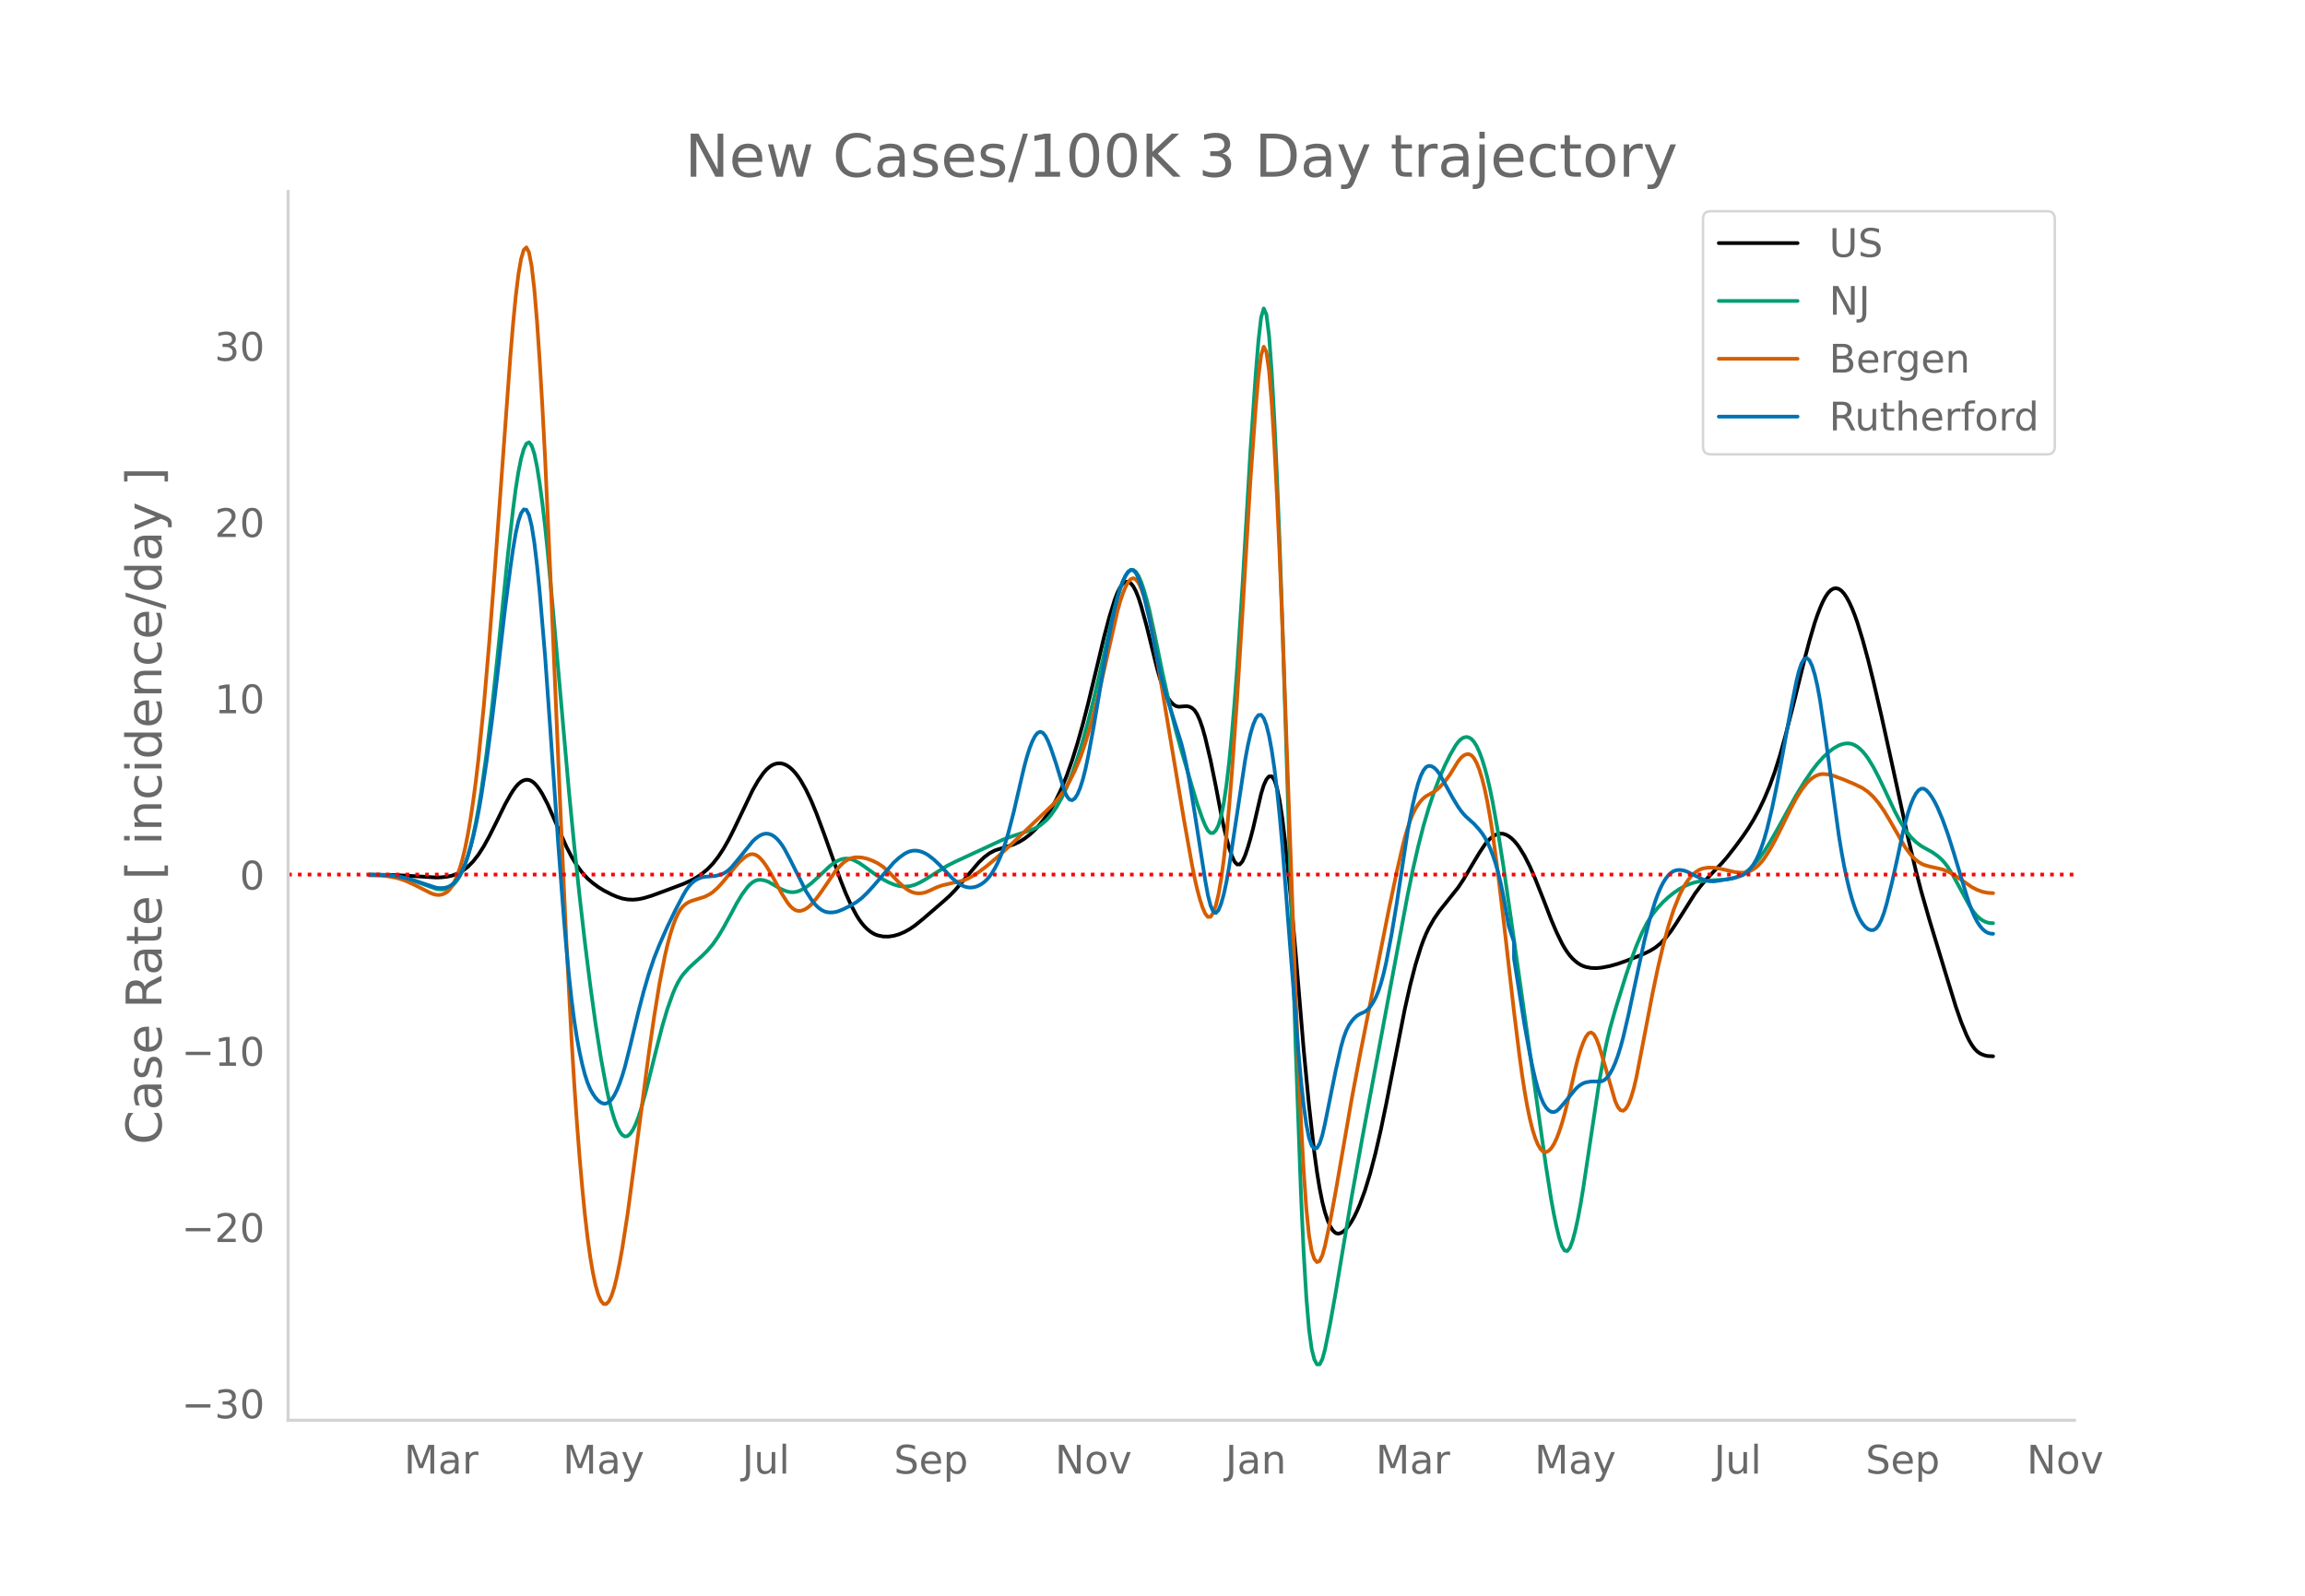 <svg height="864" viewBox="0 0 936 648" width="1248" xmlns="http://www.w3.org/2000/svg" xmlns:xlink="http://www.w3.org/1999/xlink"><defs><style>*{stroke-linecap:butt;stroke-linejoin:round}</style></defs><g id="figure_1"><path d="M0 648h936V0H0z" style="fill:#fff" id="patch_1"/><g id="axes_1"><path d="M117 576.72h725.4V77.76H117z" style="fill:none" id="patch_2"/><path clip-path="url(#p6d0269f5b9)" d="m149.973 355.198 8.648.087 6.487.289 11.892.744 2.162-.062 2.162-.215 2.162-.456 2.162-.785 2.162-1.153 2.162-1.656 2.163-2.196 2.162-2.77 2.162-3.378 2.162-3.93 3.243-6.467 3.243-6.634 2.163-3.865 1.08-1.723 1.082-1.502 1.08-1.2 1.082-.885 1.081-.568 1.081-.248 1.081.095 1.081.461 1.081.831 1.081 1.19 1.081 1.488 1.081 1.73 2.163 4.15 3.243 7.41 4.324 9.765 2.162 4.21 2.162 3.525 2.163 2.907 2.162 2.36 2.162 1.867 2.162 1.579 2.162 1.343 3.243 1.674 2.163.93 2.162.704 2.162.396 2.162.094 2.162-.178 2.162-.437 3.243-.97 5.406-1.982 7.567-2.848 3.244-1.464 2.162-1.183 2.162-1.476 2.162-1.804 2.162-2.227 2.162-2.746 2.162-3.267 2.163-3.782 2.162-4.286 7.567-15.818 2.162-3.773 2.163-3.132 1.08-1.245 1.082-1.013 1.08-.78 1.082-.547 1.08-.323 1.082-.106 1.081.109 1.081.324 1.081.54 1.081.754 1.081.966 1.081 1.178 1.081 1.39 1.082 1.6 2.162 3.79 2.162 4.546 2.162 5.241 3.243 8.715 6.487 18.244 2.162 5.462 2.162 4.788 2.162 4.068 1.081 1.715 1.081 1.492 1.081 1.272 1.081 1.076 1.081.903 1.082.736 1.08.567 1.082.406 2.162.444 2.162.053 2.162-.319 2.162-.624 2.162-.914 2.163-1.2 2.162-1.477 3.243-2.623 8.649-7.465 2.162-1.959 2.162-2.219 3.243-3.734 6.486-7.664 2.163-2.048 2.162-1.626 2.162-1.122 2.162-.703 5.405-1.694 2.163-.988 2.162-1.303 2.162-1.646 2.162-1.995 2.162-2.37 2.162-2.77 2.162-3.217 2.163-3.858 2.162-4.55 2.162-5.305 2.162-6.124 2.162-6.931 2.162-7.684 2.162-8.41 4.325-17.994 2.162-9.093 2.162-8.159 2.162-6.964 1.081-2.83 1.081-2.173 1.081-1.483 1.081-.794 1.082-.101 1.08.6 1.082 1.314 1.08 2.028 1.082 2.742 1.08 3.41 2.163 7.923 3.243 13.166 1.081 4.31 1.081 3.787 1.081 3.202 1.082 2.617 1.08 2.047 1.082 1.546 1.08 1.116 1.082.701 1.08.285 3.244-.254 1.081.219 1.081.485 1.081.965 1.081 1.66 1.082 2.399 1.08 3.137 1.082 3.844 2.162 9.174 2.162 10.635 2.162 11.424 1.081 5.123 1.081 4.517 1.081 3.911 1.081 3.254 1.081 2.348 1.082 1.19 1.08-.015 1.082-1.223 1.08-2.367 1.082-3.19 1.08-3.694 1.082-4.134 3.243-13.991 1.081-3.521 1.081-2.378 1.081-1.236 1.081-.03 1.082 1.49 1.08 3.324 1.082 5.22 1.08 7.116 1.082 8.917 2.162 21.337 2.162 24.456 3.243 38.983 2.163 22.687 2.162 19.205 1.08 7.902 1.082 6.672 1.08 5.443 1.082 4.253 1.081 3.264 1.081 2.476 1.081 1.728 1.081.98 1.081.264 1.081-.282 1.081-.66 1.082-1.004 1.08-1.343 1.082-1.655 1.08-1.938 1.082-2.216 1.08-2.494 2.163-5.843 2.162-7.058 2.162-8.289 2.162-9.408 2.163-10.416 7.567-38.594 2.162-9.614 2.162-8.376 2.163-7.033 1.08-2.974 1.082-2.61 1.08-2.265 2.163-3.817 2.162-3.137 7.568-9.487 2.162-3.238 3.243-5.494 3.243-5.398 2.162-3.25 1.081-1.344 1.081-1.114 1.082-.885 1.08-.653 1.082-.411 1.08-.159 1.082.096 1.08.348 1.082.585 1.081.807 1.081 1.027 1.081 1.245 1.081 1.463 2.162 3.528 2.163 4.292 2.162 4.98 3.243 8.176 3.243 8.435 2.162 5.06 2.162 4.462 1.082 1.911 1.08 1.674 1.082 1.438 1.08 1.206 1.082 1.008 1.08.84 1.082.681 1.081.52 1.081.366 2.162.405 2.162.077 2.163-.212 3.243-.625 3.243-.916 3.243-1.13 6.487-2.528 3.243-1.555 2.162-1.292 2.162-1.745 2.162-2.26 2.162-2.763 2.163-3.248 7.567-11.983 2.162-2.906 2.162-2.56 3.244-3.466 3.243-3.313 2.162-2.488 3.243-4.139 3.243-4.399 2.163-3.185 2.162-3.53 2.162-3.926 2.162-4.5 2.162-5.129 2.162-5.932 2.162-6.91 2.163-7.807 3.243-12.692 4.324-17.53 2.162-8.235 2.162-7.352 1.081-3.168 1.082-2.822 1.08-2.466 1.082-2.055 1.08-1.589 1.082-1.111 1.08-.637 1.082-.175 1.081.274 1.081.72 1.081 1.168 1.081 1.606 1.081 2.005 1.081 2.36 1.081 2.711 1.082 3.06 2.162 7.062 2.162 7.94 2.162 8.705 3.243 13.985 4.324 19.635 6.487 29.907 3.243 13.61 2.162 8.312 3.244 11.337 6.486 21.447 4.324 14.099 2.162 6.207 2.163 5.26 1.08 2.208 1.082 1.853 1.08 1.488 1.082 1.122 1.08.775 1.082.523 1.081.366 1.081.228 2.162.1h0" style="fill:none;stroke:#000;stroke-linecap:round;stroke-width:1.5" id="line2d_1"/><path clip-path="url(#p6d0269f5b9)" d="m149.973 355.198 5.405.088 3.243.242 3.244.46 3.243.746 3.243 1.023 8.649 3.16 1.08.195 1.082.072 1.08-.05 1.082-.188 1.08-.41 1.082-.713 1.081-1.034 1.081-1.354 1.081-1.697 1.081-2.147 1.081-2.705 1.081-3.286 1.082-3.866 1.08-4.46 1.082-5.126 1.08-5.862 1.082-6.611 2.162-15.453 2.162-18.005 2.162-20.125 4.325-42.275 2.162-18.997 1.08-8.301 1.082-6.876 1.08-5.358 1.082-3.84 1.081-2.284 1.081-.546 1.081 1.374L217 184.32l1.081 5.225 1.081 6.801 1.081 8.061 1.082 9.257 1.08 10.452 2.163 23.733 6.486 73.698 2.162 22.2 2.162 20.359 2.163 18.808 2.162 17.322 2.162 15.646 2.162 13.783 2.162 11.777 1.081 4.952 1.081 4.282 1.081 3.612 1.082 2.932 1.08 2.203 1.082 1.421 1.08.632 1.082-.16 1.08-.93 1.082-1.604 1.081-2.177 1.081-2.731 1.081-3.286 2.162-7.917 4.325-17.382 2.162-8.412 2.162-7.287 2.162-6.085 1.081-2.53 1.081-2.173 1.081-1.815 1.081-1.48 2.162-2.396 2.163-2.014 3.243-2.925 2.162-2.16 2.162-2.53 2.162-3.097 2.162-3.613 3.244-5.914 2.162-4.072 2.162-3.577 2.162-2.928 1.081-1.16 1.081-.886 1.081-.606 1.081-.323 1.081-.054 1.082.151 1.08.295 1.082.425 2.162 1.222 2.162 1.311 2.162.986 1.081.358 1.081.231 1.081.072 1.081-.095 1.081-.26 1.082-.422 2.162-1.21 2.162-1.605 3.243-2.955 4.324-4.095 2.163-1.581 1.08-.588 1.082-.45 1.08-.296 1.082-.125 1.08.049 1.082.222 1.081.389 2.162 1.13 2.162 1.468 4.325 3.131 3.243 2.084 2.162 1.155 2.162.93 2.162.6 2.162.24 2.163-.159 2.162-.6 2.162-1.003 2.162-1.234 8.649-5.412 3.243-1.641 19.46-9.018 3.242-1.198 8.649-2.86 2.162-1.026 1.081-.684 2.162-1.782 1.081-1.1 1.081-1.261 2.163-3.062 2.162-3.793 2.162-4.582 2.162-5.424 2.162-6.26 2.162-7.05 2.162-7.831 2.163-8.576 2.162-9.29 5.405-23.982 2.162-8.557 1.081-3.513 1.081-2.888 1.081-2.264 1.082-1.618 1.08-.877 1.082-.037 1.08.822 1.082 1.682 1.08 2.512 1.082 3.196 1.081 3.733 1.081 4.24 2.162 9.952 3.243 15.858 3.244 14.61 2.162 8.71 2.162 7.8 6.486 21.875 2.163 6.133 1.08 2.651 1.082 2.015 1.08 1.04 1.082-.001 1.08-1.043 1.082-2.156 1.081-3.621 1.081-5.44 1.081-7.331 1.081-9.221 1.081-11.08 1.081-12.788 1.082-14.342 2.162-33.257 3.243-55.098 2.162-31.279 1.081-13.218 1.081-9.459 1.081-3.687 1.081 2.488 1.081 8.661 1.081 14.64 1.082 19.631 1.08 23.641 1.082 27.453 1.08 31.265 5.406 172.852 2.162 59.606 1.081 23.325 1.081 18.106 1.082 12.887 1.08 7.932 1.082 4.305 1.08 2.003 1.082-.034 1.08-2.07 1.082-3.964 2.162-10.763 2.162-12.216 6.487-38.838 4.324-23.961 18.378-98.511 2.162-10.445 2.162-9.488 2.163-8.426 2.162-7.346 2.162-6.432 2.162-5.687 2.162-4.97 2.162-4.346 2.163-3.725 1.08-1.494 1.082-1.101 1.08-.687 1.082-.272 1.08.154 1.082.645 1.081 1.198 1.081 1.764 1.081 2.33 1.081 2.897 1.081 3.479 1.081 4.074 1.081 4.671 1.082 5.269 2.162 12.156 2.162 13.681 3.243 22.467 14.054 99.381 2.162 13.8 1.081 5.884 1.081 5.186 1.081 4.416 1.081 3.284 1.082 1.793 1.08.229 1.082-1.335 1.08-2.837 1.082-4.03 1.08-4.918 1.082-5.74 1.081-6.565 6.486-43.142 2.163-11.964 1.08-5.115 1.082-4.529 2.162-7.651 4.324-13.943 2.162-6.427 2.162-5.784 2.163-5.091 2.162-4.238 2.162-3.354 2.162-2.72 2.162-2.338 2.162-1.987 2.163-1.728 2.162-1.485 2.162-1.213 2.162-.936 2.162-.671 2.162-.423 3.243-.275 7.568-.463 2.162-.386 2.162-.719 2.162-1.098 2.163-1.544 2.162-2.058 2.162-2.559 2.162-3.006 2.162-3.433 3.243-5.665 7.568-13.705 3.243-5.306 3.243-4.767 2.162-2.78 2.163-2.426 2.162-2.06 2.162-1.678 2.162-1.223 1.081-.414 1.081-.28 1.081-.14 1.081.03 1.081.236 1.081.447 1.082.657 1.08.868 1.082 1.073 1.08 1.276 1.082 1.477 2.162 3.55 2.162 4.13 2.162 4.495 4.325 9.218 2.162 4.11 2.162 3.554 2.162 2.813 2.162 2.117 2.162 1.634 2.162 1.218 2.163 1.178 2.162 1.516 1.08.9 1.082 1.047 1.081 1.241 1.081 1.446 2.162 3.49 4.324 8.01 2.163 3.983 1.08 1.713 1.082 1.468 1.08 1.223 1.082.982 1.081.762 1.081.563 1.081.368 1.081.173 1.081.038h0" style="fill:none;stroke:#009e73;stroke-linecap:round;stroke-width:1.5" id="line2d_2"/><path clip-path="url(#p6d0269f5b9)" d="m149.973 355.456 4.324.083 3.243.288 3.243.599 2.163.615 2.162.803 3.243 1.497 6.486 3.288 1.081.418 1.082.29 1.08.088 1.082-.129 1.08-.344 1.082-.586 1.08-.95 1.082-1.438 1.081-1.952 1.081-2.464 1.081-3.007 1.081-3.7 1.081-4.546 1.081-5.42 1.082-6.293 1.08-7.181 1.082-8.132 1.08-9.147 2.163-21.377 2.162-25.233 2.162-28.07 6.487-89.053 1.08-12.846 1.082-11.236 1.08-8.835 1.082-6.274 1.081-3.714 1.081-1.058 1.081 2.078 1.081 5.695 1.081 9.406 1.081 12.996 1.081 15.966 1.081 18.318 1.082 20.549 2.162 47.568 4.324 101.295 2.162 47.506 2.162 40.925 1.081 17.612 1.081 15.74 1.081 14.014 1.082 12.429 1.08 10.873 1.082 9.319 1.08 7.786 1.082 6.369 1.08 5.065 1.082 3.786 1.081 2.505 1.081 1.238 1.081.036 1.081-1.103 1.081-2.23 1.081-3.354 1.082-4.44 1.08-5.32 1.082-5.996 2.162-13.899 3.243-24.324 5.405-41.21 2.163-14.86 2.162-13.354 2.162-11.112 1.08-4.647 1.082-4.046 1.081-3.463 1.081-2.9 1.081-2.343 1.081-1.784 1.081-1.256 1.081-.885 1.081-.668 1.082-.483 5.405-1.688 2.162-1.124 1.081-.75 2.162-1.927 2.162-2.421 4.325-5.346 2.162-2.5 2.162-1.932 1.081-.73 1.081-.472 1.081-.12 1.081.252 1.081.624 1.081.98 1.082 1.265 1.08 1.476 2.163 3.542 4.324 8 2.162 3.408 1.081 1.4 1.081 1.062 1.081.7 1.081.341 1.082-.008 1.08-.299 1.082-.533 1.08-.755 1.082-.978 2.162-2.53 2.162-2.963 5.406-7.915 2.162-2.468 1.08-1.013 1.082-.828 1.08-.64 1.082-.45 1.081-.269 1.081-.12 2.162.093 2.162.493 2.163.79 2.162 1.063 2.162 1.443 2.162 1.926 4.324 4.477 2.162 1.944 1.081.823 1.082.658 1.08.484 1.082.31 1.08.14 1.082-.01 1.08-.144 1.082-.272 2.162-.914 2.162-1.036 2.162-.784 3.244-.788 5.405-1.213 2.162-.89 2.162-1.2 2.162-1.41 3.244-2.45 4.324-3.658 5.405-4.967 17.297-16.52 2.163-2.563 2.162-2.966 2.162-3.604 2.162-4.306 2.162-5.178 2.162-6.219 2.163-7.257 2.162-8.258 2.162-9.226 6.486-28.565 1.081-3.892 1.081-3.284 1.081-2.677 1.082-2.043 1.08-1.282 1.082-.393 1.08.523 1.082 1.439 1.08 2.335 1.082 3.139 1.081 3.848 1.081 4.54 1.081 5.23 2.162 12.122 5.406 32.5 5.405 32.282 3.243 18.174 1.081 5.458 1.081 4.77 1.082 4.03 1.08 3.29 1.082 2.49 1.08 1.373 1.082-.057 1.08-1.549 1.082-3.04 1.081-4.56 1.081-6.211 1.081-7.995 1.081-9.803 1.081-11.614 1.081-13.356 2.163-30.582 2.162-34.637 3.243-54.04 2.162-29.67 1.081-12.254 1.081-8.712 1.081-3.462 1.081 2.13 1.081 7.723 1.081 13.119 1.082 17.537 1.08 20.977 1.082 24.222 1.08 27.467 5.406 150.399 1.081 27.028 1.081 24.185 1.081 19.901 1.081 15.329 1.082 10.756 1.08 6.42 1.082 3.259 1.08 1.273 1.082-.477 1.08-2.227 1.082-3.86 2.162-10.252 2.162-11.703 6.487-37.502 3.243-17.268 11.892-59.967 3.243-15.356 2.162-9.441 1.081-4.276 1.081-3.761 1.081-3.214 1.081-2.666 1.081-2.14 1.081-1.726 1.082-1.42 1.08-1.135 1.082-.852 3.243-1.785 1.081-.793 1.081-.939 2.162-2.329 2.162-2.965 3.244-5.283 1.08-1.36 1.082-.953 1.08-.548 1.082-.113 1.081.473 1.081 1.206 1.081 1.97 1.081 2.735 1.081 3.507 1.081 4.322 1.081 5.18 1.081 6.048 1.082 6.915 2.162 16.129 2.162 18.096 4.324 37.918 2.162 17.428 1.081 7.939 1.081 7.064 1.081 6.137 1.082 5.21 1.08 4.291 1.082 3.427 1.08 2.61 1.082 1.807 1.08 1.002 1.082.215 1.081-.48 1.081-1.084 1.081-1.67 1.081-2.256 1.081-2.825 1.081-3.32 1.082-3.738 2.162-8.683 2.162-9.612 1.08-4.219 1.082-3.6 1.081-2.982 1.081-2.321 1.081-1.449 1.081-.364 1.081.762 1.081 1.889 1.081 2.929 2.163 7.253 4.324 14.994 1.081 2.411 1.081 1.328 1.081.244 1.081-.824 1.081-1.821 1.081-2.746 1.081-3.655 1.081-4.566 2.163-11.19 4.324-22.56 2.162-10.322 2.162-9.206 2.162-8.04 2.163-6.727 2.162-5.42 1.08-2.272 1.082-1.994 1.08-1.716 1.082-1.442 1.081-1.2 1.081-.983 1.081-.775 1.081-.566 1.081-.366 2.162-.34 2.163.022 2.162.328 3.243.72 3.243.739 2.162.228 1.081.015 1.081-.103 1.082-.267 1.08-.442 1.082-.615 1.08-.792 1.082-.978 1.08-1.173 1.082-1.371 2.162-3.324 2.162-3.898 2.162-4.265 4.325-8.843 2.162-4.023 2.162-3.501 2.162-2.763 1.081-1.1 1.081-.908 1.081-.713 1.081-.517 1.082-.321 1.08-.133 2.163.141 2.162.55 4.324 1.615 4.324 1.832 3.244 1.587 2.162 1.52 2.162 2.018 2.162 2.547 2.162 3.106 2.162 3.593 6.487 11.293 2.162 2.892 1.081 1.176 1.081 1.001 1.081.836 1.081.67 1.081.505 2.163.621 5.405 1.24 2.162.822 2.162 1.192 3.243 2.168 4.325 2.982 2.162 1.116 2.162.788 2.162.442 2.162.114h0" style="fill:none;stroke:#d55e00;stroke-linecap:round;stroke-width:1.5" id="line2d_3"/><path clip-path="url(#p6d0269f5b9)" d="m149.973 355.213 5.405.083 3.243.225 3.244.428 3.243.69 3.243.94 8.649 2.847 1.08.16 1.082.043 1.08-.072 1.082-.203 1.08-.41 1.082-.694 1.081-.992 1.081-1.292 1.081-1.61 1.081-2.026 1.081-2.541 1.081-3.076 1.082-3.611 1.08-4.157 1.082-4.76 1.08-5.418 1.082-6.088 2.162-14.166 2.162-16.33 2.162-18.001 3.243-28.12 2.163-16.662 1.08-7.488 1.082-6.414 1.08-4.86 1.082-3.21 1.081-1.56 1.081.148 1.081 2.155 1.081 4.458 1.081 6.82 1.081 9.087 1.081 10.88 2.163 25.62 2.162 30.363 3.243 46.847 2.162 28.534 1.081 12.922 1.081 11.48 1.081 9.955 1.081 8.43 1.081 6.968 1.081 5.8 1.082 4.934 1.08 4.125 1.082 3.317 1.08 2.546 1.082 1.955 1.08 1.546 1.082 1.173 1.081.8 1.081.412 1.081-.039 1.081-.558 1.081-1.09 1.081-1.623 1.082-2.149 1.08-2.65 1.082-3.127 1.08-3.598 2.163-8.558 3.243-13.584 2.162-8.313 2.162-7.463 2.163-6.39 2.162-5.433 3.243-7.35 3.243-6.687 3.243-6.203 1.081-1.824 1.081-1.533 1.082-1.22 1.08-.922 1.082-.689 1.08-.521 1.082-.368 1.08-.215 4.325-.355 2.162-.522 1.081-.437 1.082-.63 1.08-.835L297 352.22l2.162-2.564 6.486-8.036 1.081-1.003 1.081-.837 1.081-.66 1.082-.442 1.08-.179 1.082.093 1.08.364 1.082.636 1.08.906 1.082 1.175 1.081 1.444 1.081 1.713 2.162 4.073 6.487 12.932 2.162 3.404 1.08 1.418 1.082 1.208 1.081.981 1.081.75 1.081.518 1.081.295 1.081.116 1.081-.02 1.082-.146 1.08-.273 2.163-.864 3.243-1.62 2.162-1.285 2.162-1.673 2.162-2.08 2.163-2.345 8.648-9.965 2.162-1.954 2.162-1.56 1.081-.592 1.082-.425 1.08-.252 1.082-.077 1.08.093 1.082.247 1.08.385 1.082.52 1.081.656 2.162 1.678 2.162 2.03 5.406 5.672 2.162 1.791 1.08.72 1.082.558 1.081.39 1.081.22 1.081.054 1.081-.115 1.081-.282 1.081-.449 1.082-.616 1.08-.79 1.082-1.009 1.08-1.266 1.082-1.534 1.08-1.8 1.082-2.079 1.081-2.418 1.081-2.816 1.081-3.227 1.081-3.638 2.162-8.353 3.244-14.032 1.08-4.59 1.082-4.033 1.08-3.412 1.082-2.79 1.081-2.143 1.081-1.38 1.081-.496 1.081.41 1.081 1.318 1.081 2.17 1.081 2.755 2.163 6.402 3.243 10.689 1.08 2.41 1.082 1.359 1.081.309 1.081-.726 1.081-1.677 1.081-2.549 1.081-3.402 1.081-4.257 1.081-5.064 2.163-11.593 2.162-12.771 3.243-19.672 2.162-11.158 1.081-4.875 1.081-4.317 1.081-3.67 1.081-3.01 1.081-2.347 1.082-1.655 1.08-.817 1.082.168 1.08 1.184 1.082 2.199 1.08 3.166 1.082 3.894 2.162 9.209 2.162 10.89 2.162 10.615 1.081 4.482 1.082 3.903 6.486 20.634 1.081 4.247 1.081 4.952 1.081 5.707 2.162 13.199 4.325 27.624 1.08 5.945 1.082 4.27 1.08 2.441 1.082.61 1.081-1.163 1.081-2.66 1.081-3.88 1.081-5.042 1.081-6.205 6.487-43.133 1.08-5.85 1.082-4.798 1.081-3.676 1.081-2.554 1.081-1.4 1.081-.094 1.081 1.368 1.081 2.86 1.081 4.354 1.081 5.854 1.082 7.393 1.08 8.969 1.082 10.554 1.08 12.138 3.244 42.017 3.243 41.087 1.081 12.106 1.081 9.983 1.081 7.688 1.082 5.392 1.08 3.161 1.082 1.257 1.08-.32 1.082-1.834 1.08-3.346 1.082-4.723 4.324-21.433 2.162-9.627 1.081-3.791 1.082-2.947 1.08-2.15 1.082-1.585 1.08-1.255 1.082-.97 1.08-.686 2.163-.963 1.081-.83 1.081-1.212 1.081-1.591 1.081-2 1.081-2.55 1.081-3.241 1.082-3.96 1.08-4.68 2.163-11.291 2.162-13.036 4.324-28.382 1.081-6.018 1.081-5.364 1.081-4.69 1.081-3.927 1.082-3.072 1.08-2.198 1.082-1.324 1.08-.49 1.082.16 1.08.62 1.082 1.042 1.081 1.465 2.162 3.882 3.243 5.896 2.163 3.568 1.08 1.535 1.082 1.338 1.08 1.141 3.244 2.924 2.162 2.401 1.081 1.4 1.081 1.65 1.081 2.006 1.081 2.386 1.082 2.765 1.08 3.175 1.082 3.74 1.08 4.457 1.082 5.207 2.162 12.265 2.162 6.563v6.719l4.324 27.206 2.163 11.76 1.08 5.241 1.082 4.672 1.08 3.97 1.082 3.242 1.08 2.514 1.082 1.801 1.081 1.173 1.081.625 1.081.095 1.081-.436 1.081-.926 2.163-2.495 4.324-5.33 1.08-1.067 1.082-.833 1.081-.601 1.081-.382 2.162-.358 2.162-.023 1.081.064 1.082-.127 1.08-.544 1.082-1.007 1.08-1.47 1.082-1.937 1.08-2.425 1.082-2.936 1.081-3.45 1.081-3.965 2.162-9.21 3.243-15.104 3.244-15.162 2.162-8.566 2.162-7.124 1.081-2.965 1.081-2.553 1.081-2.14 1.081-1.736 1.081-1.36 1.081-1.015 1.082-.678 1.08-.354 1.082-.106 1.08.07 1.082.228 1.08.388 6.487 3.18 2.162.629 1.082.13 1.08.007 2.163-.277 6.486-1.184 2.162-.686 1.081-.447 1.081-.632 1.082-.925 1.08-1.239 1.082-1.553 1.08-1.883 1.082-2.29 1.08-2.777 1.082-3.277 1.081-3.78 2.162-8.954 2.162-10.428 2.163-11.753 3.243-17.826 2.162-10.869 1.08-4.497 1.082-3.202 1.081-1.805 1.081-.409 1.081.971 1.081 2.272 1.081 3.49 1.081 4.695 1.082 5.899 2.162 14.73 5.405 39.78 1.081 6.617 1.081 5.885 1.081 5.166 1.081 4.511 1.081 3.92 1.081 3.34 1.082 2.764 1.08 2.197 1.082 1.7 1.08 1.268 1.082.85 1.08.433 1.082-.015 1.081-.613 1.081-1.361 1.081-2.14 1.081-2.92 1.081-3.654 2.162-8.64 2.163-9.702 2.162-10.152 1.08-4.462 1.082-3.864 1.081-3.264 1.081-2.659 1.081-2.015 1.081-1.335 1.081-.649 1.081.039 1.081.694 1.082 1.19 1.08 1.524 1.082 1.829 1.08 2.132 2.163 5.112 2.162 6.008 2.162 6.822 5.406 17.906 1.08 3.308 1.082 2.918 1.08 2.494 1.082 2.07 1.08 1.653 1.082 1.28 1.081.952 1.081.63 1.081.308 1.081.075h0" style="fill:none;stroke:#0072b2;stroke-linecap:round;stroke-width:1.5" id="line2d_4"/><path clip-path="url(#p6d0269f5b9)" d="M117 355.12h725.4" style="fill:none;stroke:red;stroke-dasharray:1.5,2.475;stroke-dashoffset:0;stroke-width:1.5" id="line2d_5"/><path d="M117 576.72V77.76" style="fill:none;stroke:#d3d3d3;stroke-linecap:square;stroke-linejoin:miter;stroke-width:1.25" id="patch_3"/><path d="M117 576.72h725.4" style="fill:none;stroke:#d3d3d3;stroke-linecap:square;stroke-linejoin:miter;stroke-width:1.25" id="patch_4"/><g id="matplotlib.axis_1"><g id="xtick_1"><g style="fill:#696969" transform="matrix(.16 0 0 -.16 164.068 598.378)" id="text_1"><defs><path d="M9.813 72.906h14.703l18.593-49.61 18.703 49.61h14.704V0H66.89v64.016l-18.797-50h-9.907l-18.796 50V0H9.813z" id="DejaVuSans-77"/><path d="M34.281 27.484q-10.89 0-15.093-2.484-4.204-2.484-4.204-8.5 0-4.781 3.157-7.594 3.156-2.797 8.562-2.797 7.485 0 12 5.297 4.516 5.297 4.516 14.078v2zm17.922 3.72V0H43.22v8.297Q40.14 3.328 35.547.953q-4.594-2.375-11.234-2.375-8.391 0-13.36 4.719Q6 8.016 6 15.922q0 9.219 6.172 13.906 6.187 4.688 18.437 4.688h12.61v.89q0 6.203-4.078 9.594-4.078 3.39-11.453 3.39-4.688 0-9.141-1.124-4.438-1.125-8.531-3.375v8.312q4.921 1.906 9.562 2.844 4.64.953 9.031.953 11.875 0 17.735-6.156 5.86-6.14 5.86-18.64z" id="DejaVuSans-97"/><path d="M41.11 46.297q-1.516.875-3.297 1.281Q36.03 48 33.89 48q-7.625 0-11.703-4.953-4.079-4.953-4.079-14.234V0H9.08v54.688h9.03v-8.5q2.844 4.984 7.375 7.39Q30.031 56 36.531 56q.922 0 2.047-.125 1.125-.11 2.484-.36z" id="DejaVuSans-114"/></defs><use xlink:href="#DejaVuSans-77"/><use x="86.279" xlink:href="#DejaVuSans-97"/><use x="147.559" xlink:href="#DejaVuSans-114"/></g></g><g id="xtick_2"><g style="fill:#696969" transform="matrix(.16 0 0 -.16 228.567 598.378)" id="text_2"><defs><path d="M32.172-5.078q-3.797-9.766-7.422-12.735-3.61-2.984-9.656-2.984H7.906v7.516h5.282q3.703 0 5.75 1.765Q21-9.766 23.483-3.219l1.61 4.094-22.11 53.813H12.5l17.094-42.766 17.093 42.766h9.516z" id="DejaVuSans-121"/></defs><use xlink:href="#DejaVuSans-77"/><use x="86.279" xlink:href="#DejaVuSans-97"/><use x="147.559" xlink:href="#DejaVuSans-121"/></g></g><g id="xtick_3"><g style="fill:#696969" transform="matrix(.16 0 0 -.16 301.4 598.378)" id="text_3"><defs><path d="M9.813 72.906h9.859V5.078q0-13.187-5-19.14-5-5.954-16.094-5.954h-3.75v8.297h3.078q6.531 0 9.219 3.672Q9.813-4.39 9.813 5.078z" id="DejaVuSans-74"/><path d="M8.5 21.578v33.11h8.984V21.922q0-7.766 3.016-11.656 3.031-3.875 9.094-3.875 7.265 0 11.484 4.64 4.234 4.64 4.234 12.656v31h8.985V0h-8.984v8.406Q42.047 3.422 37.718 1q-4.313-2.422-10.032-2.422-9.421 0-14.312 5.86Q8.5 10.296 8.5 21.578zM31.11 56z" id="DejaVuSans-117"/><path d="M9.422 75.984h8.984V0H9.422z" id="DejaVuSans-108"/></defs><use xlink:href="#DejaVuSans-74"/><use x="29.492" xlink:href="#DejaVuSans-117"/><use x="92.871" xlink:href="#DejaVuSans-108"/></g></g><g id="xtick_4"><g style="fill:#696969" transform="matrix(.16 0 0 -.16 363 598.378)" id="text_4"><defs><path d="M53.516 70.516V60.89q-5.61 2.687-10.594 4-4.984 1.328-9.625 1.328-8.047 0-12.422-3.125t-4.375-8.89q0-4.845 2.906-7.313 2.907-2.453 11.016-3.97l5.953-1.218q11.031-2.11 16.281-7.406 5.25-5.297 5.25-14.172 0-10.61-7.11-16.078-7.093-5.469-20.812-5.469-5.172 0-11.015 1.172Q13.14.922 6.89 3.219v10.156q6-3.36 11.765-5.078 5.766-1.703 11.328-1.703 8.438 0 13.032 3.312 4.593 3.328 4.593 9.485 0 5.359-3.297 8.39-3.296 3.032-10.812 4.547L27.484 33.5q-11.03 2.188-15.968 6.875-4.922 4.688-4.922 13.047 0 9.672 6.812 15.234 6.813 5.563 18.766 5.563 5.14 0 10.453-.938 5.328-.922 10.89-2.765z" id="DejaVuSans-83"/><path d="M56.203 29.594v-4.39H14.891q.593-9.282 5.593-14.142 5-4.859 13.938-4.859 5.172 0 10.031 1.266 4.86 1.265 9.656 3.812v-8.5Q49.266.734 44.187-.344 39.11-1.422 33.892-1.422q-13.094 0-20.735 7.61-7.64 7.625-7.64 20.625 0 13.421 7.25 21.296Q20.016 56 32.328 56q11.031 0 17.453-7.11 6.422-7.093 6.422-19.296zm-8.984 2.64q-.094 7.36-4.125 11.75-4.032 4.407-10.672 4.407-7.516 0-12.031-4.25-4.516-4.25-5.203-11.97z" id="DejaVuSans-101"/><path d="M18.11 8.203v-29H9.077v75.484h9.031v-8.296q2.844 4.875 7.157 7.234Q29.594 56 35.594 56q9.968 0 16.187-7.906 6.235-7.907 6.235-20.797T51.78 6.484q-6.218-7.906-16.187-7.906-6 0-10.328 2.375-4.313 2.375-7.157 7.25zm30.578 19.094q0 9.906-4.079 15.547-4.078 5.64-11.203 5.64-7.14 0-11.218-5.64-4.079-5.64-4.079-15.547 0-9.906 4.078-15.547 4.079-5.64 11.22-5.64 7.124 0 11.202 5.64t4.078 15.547z" id="DejaVuSans-112"/></defs><use xlink:href="#DejaVuSans-83"/><use x="63.477" xlink:href="#DejaVuSans-101"/><use x="125" xlink:href="#DejaVuSans-112"/></g></g><g id="xtick_5"><g style="fill:#696969" transform="matrix(.16 0 0 -.16 428.41 598.378)" id="text_5"><defs><path d="M9.813 72.906h13.28l32.329-60.984v60.984h9.562V0h-13.28L19.39 60.984V0H9.813z" id="DejaVuSans-78"/><path d="M30.61 48.39q-7.22 0-11.422-5.64-4.204-5.64-4.204-15.453 0-9.813 4.172-15.453 4.188-5.64 11.453-5.64 7.188 0 11.375 5.655 4.203 5.672 4.203 15.438 0 9.719-4.203 15.406-4.187 5.688-11.375 5.688zm0 7.61q11.718 0 18.406-7.625 6.703-7.61 6.703-21.078 0-13.422-6.703-21.078-6.688-7.64-18.407-7.64-11.765 0-18.437 7.64-6.656 7.656-6.656 21.078 0 13.469 6.656 21.078Q18.844 56 30.609 56z" id="DejaVuSans-111"/><path d="M2.984 54.688H12.5L29.594 8.797l17.093 45.89h9.516L35.687 0H23.485z" id="DejaVuSans-118"/></defs><use xlink:href="#DejaVuSans-78"/><use x="74.805" xlink:href="#DejaVuSans-111"/><use x="135.986" xlink:href="#DejaVuSans-118"/></g></g><g id="xtick_6"><g style="fill:#696969" transform="matrix(.16 0 0 -.16 497.638 598.378)" id="text_6"><defs><path d="M54.89 33.016V0h-8.984v32.719q0 7.765-3.031 11.61-3.031 3.858-9.078 3.858-7.281 0-11.484-4.64-4.204-4.625-4.204-12.64V0H9.08v54.688h9.03v-8.5q3.235 4.937 7.594 7.374Q30.078 56 35.797 56q9.422 0 14.25-5.828 4.844-5.828 4.844-17.156z" id="DejaVuSans-110"/></defs><use xlink:href="#DejaVuSans-74"/><use x="29.492" xlink:href="#DejaVuSans-97"/><use x="90.771" xlink:href="#DejaVuSans-110"/></g></g><g id="xtick_7"><g style="fill:#696969" transform="matrix(.16 0 0 -.16 558.66 598.378)" id="text_7"><use xlink:href="#DejaVuSans-77"/><use x="86.279" xlink:href="#DejaVuSans-97"/><use x="147.559" xlink:href="#DejaVuSans-114"/></g></g><g id="xtick_8"><g style="fill:#696969" transform="matrix(.16 0 0 -.16 623.159 598.378)" id="text_8"><use xlink:href="#DejaVuSans-77"/><use x="86.279" xlink:href="#DejaVuSans-97"/><use x="147.559" xlink:href="#DejaVuSans-121"/></g></g><g id="xtick_9"><g style="fill:#696969" transform="matrix(.16 0 0 -.16 695.992 598.378)" id="text_9"><use xlink:href="#DejaVuSans-74"/><use x="29.492" xlink:href="#DejaVuSans-117"/><use x="92.871" xlink:href="#DejaVuSans-108"/></g></g><g id="xtick_10"><g style="fill:#696969" transform="matrix(.16 0 0 -.16 757.59 598.378)" id="text_10"><use xlink:href="#DejaVuSans-83"/><use x="63.477" xlink:href="#DejaVuSans-101"/><use x="125" xlink:href="#DejaVuSans-112"/></g></g><g id="xtick_11"><g style="fill:#696969" transform="matrix(.16 0 0 -.16 823.001 598.378)" id="text_11"><use xlink:href="#DejaVuSans-78"/><use x="74.805" xlink:href="#DejaVuSans-111"/><use x="135.986" xlink:href="#DejaVuSans-118"/></g></g></g><g id="matplotlib.axis_2"><g id="ytick_1"><g style="fill:#696969" transform="matrix(.16 0 0 -.16 73.733 575.911)" id="text_12"><defs><path d="M10.594 35.5h62.593v-8.297H10.594z" id="DejaVuSans-8722"/><path d="M40.578 39.313Q47.656 37.797 51.625 33q3.984-4.781 3.984-11.813 0-10.78-7.422-16.703-7.421-5.906-21.093-5.906-4.578 0-9.438.906-4.86.907-10.031 2.72v9.515q4.094-2.39 8.969-3.61 4.89-1.218 10.218-1.218 9.266 0 14.125 3.656 4.86 3.656 4.86 10.64 0 6.454-4.516 10.079-4.515 3.64-12.562 3.64h-8.5v8.11h8.89q7.266 0 11.125 2.906 3.86 2.906 3.86 8.375 0 5.61-3.985 8.61-3.968 3.015-11.39 3.015-4.063 0-8.703-.89-4.641-.876-10.203-2.72v8.782q5.624 1.562 10.53 2.344 4.907.78 9.25.78 11.235 0 17.766-5.109 6.547-5.093 6.547-13.78 0-6.063-3.468-10.235-3.47-4.172-9.86-5.782z" id="DejaVuSans-51"/><path d="M31.781 66.406q-7.61 0-11.453-7.5Q16.5 51.422 16.5 36.375q0-14.984 3.828-22.484 3.844-7.5 11.453-7.5 7.672 0 11.5 7.5 3.844 7.5 3.844 22.484 0 15.047-3.844 22.531-3.828 7.5-11.5 7.5zm0 7.813q12.266 0 18.735-9.703 6.468-9.688 6.468-28.141 0-18.406-6.468-28.11-6.47-9.687-18.735-9.687-12.25 0-18.718 9.688-6.47 9.703-6.47 28.109 0 18.453 6.47 28.14Q19.53 74.22 31.78 74.22z" id="DejaVuSans-48"/></defs><use xlink:href="#DejaVuSans-8722"/><use x="83.789" xlink:href="#DejaVuSans-51"/><use x="147.412" xlink:href="#DejaVuSans-48"/></g></g><g id="ytick_2"><g style="fill:#696969" transform="matrix(.16 0 0 -.16 73.733 504.34)" id="text_13"><defs><path d="M19.188 8.297h34.421V0H7.33v8.297q5.609 5.812 15.296 15.594 9.703 9.797 12.188 12.64 4.734 5.313 6.609 9 1.89 3.688 1.89 7.25 0 5.813-4.078 9.469-4.078 3.672-10.625 3.672-4.64 0-9.797-1.61-5.14-1.609-11-4.89v9.969Q13.767 71.78 18.938 73q5.188 1.219 9.485 1.219 11.328 0 18.062-5.672 6.735-5.656 6.735-15.125 0-4.5-1.688-8.531-1.672-4.016-6.125-9.485-1.218-1.422-7.765-8.187-6.532-6.766-18.453-18.922z" id="DejaVuSans-50"/></defs><use xlink:href="#DejaVuSans-8722"/><use x="83.789" xlink:href="#DejaVuSans-50"/><use x="147.412" xlink:href="#DejaVuSans-48"/></g></g><g id="ytick_3"><g style="fill:#696969" transform="matrix(.16 0 0 -.16 73.733 432.77)" id="text_14"><defs><path d="M12.406 8.297h16.11v55.625l-17.532-3.516v8.985l17.438 3.515h9.86V8.296H54.39V0H12.406z" id="DejaVuSans-49"/></defs><use xlink:href="#DejaVuSans-8722"/><use x="83.789" xlink:href="#DejaVuSans-49"/><use x="147.412" xlink:href="#DejaVuSans-48"/></g></g><g id="ytick_4"><use xlink:href="#DejaVuSans-48" style="fill:#696969" transform="matrix(.16 0 0 -.16 97.32 361.198)" id="text_15"/></g><g id="ytick_5"><g style="fill:#696969" transform="matrix(.16 0 0 -.16 87.14 289.627)" id="text_16"><use xlink:href="#DejaVuSans-49"/><use x="63.623" xlink:href="#DejaVuSans-48"/></g></g><g id="ytick_6"><g style="fill:#696969" transform="matrix(.16 0 0 -.16 87.14 218.057)" id="text_17"><use xlink:href="#DejaVuSans-50"/><use x="63.623" xlink:href="#DejaVuSans-48"/></g></g><g id="ytick_7"><g style="fill:#696969" transform="matrix(.16 0 0 -.16 87.14 146.486)" id="text_18"><use xlink:href="#DejaVuSans-51"/><use x="63.623" xlink:href="#DejaVuSans-48"/></g></g><g style="fill:#696969" transform="matrix(0 -.2 -.2 0 65.573 464.8)" id="text_19"><defs><path d="M64.406 67.281v-10.39q-4.984 4.64-10.625 6.922-5.64 2.296-11.984 2.296-12.5 0-19.14-7.64-6.641-7.64-6.641-22.094 0-14.406 6.64-22.047 6.64-7.64 19.14-7.64 6.345 0 11.985 2.296 5.64 2.297 10.625 6.938V5.609Q59.234 2.094 53.437.33q-5.78-1.75-12.218-1.75-16.563 0-26.094 10.124-9.516 10.14-9.516 27.672 0 17.578 9.516 27.703 9.531 10.14 26.094 10.14 6.531 0 12.312-1.734 5.797-1.734 10.875-5.203z" id="DejaVuSans-67"/><path d="M44.281 53.078v-8.5q-3.797 1.953-7.906 2.922-4.094.984-8.5.984-6.688 0-10.031-2.047-3.344-2.046-3.344-6.156 0-3.125 2.39-4.906 2.391-1.781 9.626-3.39l3.078-.688q9.562-2.047 13.593-5.781 4.032-3.735 4.032-10.422 0-7.625-6.032-12.078-6.03-4.438-16.578-4.438-4.39 0-9.156.86Q10.688.296 5.422 2v9.281q4.984-2.594 9.812-3.89 4.829-1.282 9.579-1.282 6.343 0 9.75 2.172 3.421 2.172 3.421 6.125 0 3.656-2.468 5.61-2.453 1.953-10.813 3.765l-3.125.735q-8.344 1.75-12.062 5.39-3.704 3.64-3.704 9.985 0 7.718 5.47 11.906Q16.75 56 26.811 56q4.97 0 9.36-.734 4.406-.72 8.11-2.188z" id="DejaVuSans-115"/><path d="M44.39 34.188q3.172-1.079 6.172-4.594 3-3.516 6.032-9.672L66.609 0H56l-9.313 18.703q-3.624 7.328-7.015 9.719-3.39 2.39-9.25 2.39h-10.75V0h-9.86v72.906h22.266q12.5 0 18.656-5.234 6.157-5.219 6.157-15.766 0-6.89-3.203-11.437-3.204-4.532-9.297-6.282zM19.673 64.797V38.922h12.406q7.125 0 10.766 3.297 3.64 3.297 3.64 9.687 0 6.39-3.64 9.64-3.64 3.25-10.766 3.25z" id="DejaVuSans-82"/><path d="M18.313 70.219V54.688h18.5v-6.985h-18.5V18.016q0-6.688 1.828-8.594 1.828-1.906 7.453-1.906h9.218V0h-9.218q-10.407 0-14.36 3.875-3.953 3.89-3.953 14.14v29.688H2.687v6.984h6.594V70.22z" id="DejaVuSans-116"/><path d="M8.594 75.984h20.703V69H17.578V-6.203h11.719v-6.984H8.594z" id="DejaVuSans-91"/><path d="M9.422 54.688h8.984V0H9.422zm0 21.296h8.984v-11.39H9.422z" id="DejaVuSans-105"/><path d="M48.781 52.594v-8.407q-3.812 2.11-7.64 3.157-3.828 1.047-7.735 1.047-8.75 0-13.593-5.547-4.829-5.532-4.829-15.547 0-10.016 4.829-15.563 4.843-5.53 13.593-5.53 3.907 0 7.735 1.046 3.828 1.047 7.64 3.156V2.094Q45.016.344 40.984-.531q-4.015-.89-8.562-.89-12.36 0-19.64 7.765-7.266 7.765-7.266 20.953 0 13.375 7.343 21.031Q20.22 56 33.016 56q4.14 0 8.093-.86 3.953-.843 7.672-2.546z" id="DejaVuSans-99"/><path d="M45.406 46.39v29.594h8.985V0h-8.985v8.203Q42.578 3.328 38.25.953q-4.313-2.375-10.375-2.375-9.906 0-16.14 7.906-6.22 7.922-6.22 20.813 0 12.89 6.22 20.797Q17.968 56 27.874 56q6.063 0 10.375-2.375 4.328-2.36 7.156-7.234zm-30.61-19.093q0-9.906 4.079-15.547 4.078-5.64 11.203-5.64 7.125 0 11.219 5.64 4.11 5.64 4.11 15.547 0 9.906-4.11 15.547-4.094 5.64-11.219 5.64-7.125 0-11.203-5.64-4.078-5.64-4.078-15.547z" id="DejaVuSans-100"/><path d="M25.39 72.906h8.297L8.297-9.28H0z" id="DejaVuSans-47"/><path d="M30.422 75.984v-89.171H9.719v6.984H21.39V69H9.719v6.984z" id="DejaVuSans-93"/></defs><use xlink:href="#DejaVuSans-67"/><use x="69.824" xlink:href="#DejaVuSans-97"/><use x="131.104" xlink:href="#DejaVuSans-115"/><use x="183.203" xlink:href="#DejaVuSans-101"/><use x="244.727" xlink:href="#DejaVuSans-32"/><use x="276.514" xlink:href="#DejaVuSans-82"/><use x="343.746" xlink:href="#DejaVuSans-97"/><use x="405.025" xlink:href="#DejaVuSans-116"/><use x="444.234" xlink:href="#DejaVuSans-101"/><use x="505.758" xlink:href="#DejaVuSans-32"/><use x="537.545" xlink:href="#DejaVuSans-91"/><use x="576.559" xlink:href="#DejaVuSans-32"/><use x="608.346" xlink:href="#DejaVuSans-105"/><use x="636.129" xlink:href="#DejaVuSans-110"/><use x="699.508" xlink:href="#DejaVuSans-99"/><use x="754.488" xlink:href="#DejaVuSans-105"/><use x="782.271" xlink:href="#DejaVuSans-100"/><use x="845.748" xlink:href="#DejaVuSans-101"/><use x="907.271" xlink:href="#DejaVuSans-110"/><use x="970.65" xlink:href="#DejaVuSans-99"/><use x="1025.631" xlink:href="#DejaVuSans-101"/><use x="1087.154" xlink:href="#DejaVuSans-47"/><use x="1120.846" xlink:href="#DejaVuSans-100"/><use x="1184.322" xlink:href="#DejaVuSans-97"/><use x="1245.602" xlink:href="#DejaVuSans-121"/><use x="1304.781" xlink:href="#DejaVuSans-32"/><use x="1336.568" xlink:href="#DejaVuSans-93"/></g></g><g style="fill:#696969" transform="matrix(.24 0 0 -.24 278.113 71.76)" id="text_20"><defs><path d="M4.203 54.688h8.985l11.234-42.672 11.172 42.672h10.593l11.235-42.672 11.187 42.672h8.985L63.28 0H52.688L40.922 44.828 29.109 0H18.5z" id="DejaVuSans-119"/><path d="M9.813 72.906h9.859V42.094L52.39 72.906h12.703L28.906 38.922 67.672 0H54.688L19.672 35.11V0h-9.86z" id="DejaVuSans-75"/><path d="M19.672 64.797V8.109h11.922q15.093 0 22.093 6.829 7 6.843 7 21.593 0 14.64-7 21.453-7 6.813-22.093 6.813zm-9.86 8.11h20.266q21.188 0 31.094-8.813 9.922-8.813 9.922-27.563 0-18.86-9.969-27.703Q51.172 0 30.078 0H9.813z" id="DejaVuSans-68"/><path d="M9.422 54.688h8.984V-.984q0-10.438-3.984-15.125-3.969-4.688-12.813-4.688h-3.421v7.61H.594q5.125 0 6.968 2.374 1.86 2.36 1.86 9.829zm0 21.296h8.984v-11.39H9.422z" id="DejaVuSans-106"/></defs><use xlink:href="#DejaVuSans-78"/><use x="74.805" xlink:href="#DejaVuSans-101"/><use x="136.328" xlink:href="#DejaVuSans-119"/><use x="218.115" xlink:href="#DejaVuSans-32"/><use x="249.902" xlink:href="#DejaVuSans-67"/><use x="319.727" xlink:href="#DejaVuSans-97"/><use x="381.006" xlink:href="#DejaVuSans-115"/><use x="433.105" xlink:href="#DejaVuSans-101"/><use x="494.629" xlink:href="#DejaVuSans-115"/><use x="546.729" xlink:href="#DejaVuSans-47"/><use x="580.42" xlink:href="#DejaVuSans-49"/><use x="644.043" xlink:href="#DejaVuSans-48"/><use x="707.666" xlink:href="#DejaVuSans-48"/><use x="771.289" xlink:href="#DejaVuSans-75"/><use x="836.865" xlink:href="#DejaVuSans-32"/><use x="868.652" xlink:href="#DejaVuSans-51"/><use x="932.275" xlink:href="#DejaVuSans-32"/><use x="964.063" xlink:href="#DejaVuSans-68"/><use x="1041.064" xlink:href="#DejaVuSans-97"/><use x="1102.344" xlink:href="#DejaVuSans-121"/><use x="1161.523" xlink:href="#DejaVuSans-32"/><use x="1193.311" xlink:href="#DejaVuSans-116"/><use x="1232.52" xlink:href="#DejaVuSans-114"/><use x="1273.633" xlink:href="#DejaVuSans-97"/><use x="1334.912" xlink:href="#DejaVuSans-106"/><use x="1362.695" xlink:href="#DejaVuSans-101"/><use x="1424.219" xlink:href="#DejaVuSans-99"/><use x="1479.199" xlink:href="#DejaVuSans-116"/><use x="1518.408" xlink:href="#DejaVuSans-111"/><use x="1579.59" xlink:href="#DejaVuSans-114"/><use x="1620.703" xlink:href="#DejaVuSans-121"/></g><g id="legend_1"><path d="M694.75 184.5H831.2q3.2 0 3.2-3.2V88.96q0-3.2-3.2-3.2H694.75q-3.2 0-3.2 3.2v92.34q0 3.2 3.2 3.2z" style="fill:none;opacity:.8;stroke:#ccc;stroke-linejoin:miter" id="patch_5"/><path d="M697.95 98.718h32" style="fill:none;stroke:#000;stroke-linecap:round;stroke-width:1.5" id="line2d_6"/><g style="fill:#696969" transform="matrix(.16 0 0 -.16 742.75 104.317)" id="text_21"><defs><path d="M8.688 72.906h9.921V28.61q0-11.718 4.235-16.875 4.25-5.14 13.781-5.14 9.469 0 13.719 5.14 4.25 5.157 4.25 16.875v44.297H64.5V27.391q0-14.25-7.063-21.532-7.046-7.28-20.812-7.28-13.828 0-20.89 7.28-7.047 7.282-7.047 21.532z" id="DejaVuSans-85"/></defs><use xlink:href="#DejaVuSans-85"/><use x="73.193" xlink:href="#DejaVuSans-83"/></g><path d="M697.95 122.203h32" style="fill:none;stroke:#009e73;stroke-linecap:round;stroke-width:1.5" id="line2d_8"/><g style="fill:#696969" transform="matrix(.16 0 0 -.16 742.75 127.802)" id="text_22"><use xlink:href="#DejaVuSans-78"/><use x="74.805" xlink:href="#DejaVuSans-74"/></g><path d="M697.95 145.688h32" style="fill:none;stroke:#d55e00;stroke-linecap:round;stroke-width:1.5" id="line2d_10"/><g style="fill:#696969" transform="matrix(.16 0 0 -.16 742.75 151.287)" id="text_23"><defs><path d="M19.672 34.813V8.108H35.5q7.953 0 11.781 3.297 3.844 3.297 3.844 10.078 0 6.844-3.844 10.078-3.828 3.25-11.781 3.25zm0 29.984V42.828h14.61q7.218 0 10.75 2.703 3.546 2.719 3.546 8.282 0 5.515-3.547 8.25-3.531 2.734-10.75 2.734zm-9.86 8.11h25.204q11.28 0 17.375-4.688Q58.5 63.53 58.5 54.89q0-6.703-3.125-10.657-3.125-3.953-9.188-4.922 7.282-1.562 11.313-6.53 4.031-4.954 4.031-12.376 0-9.765-6.64-15.093Q48.25 0 35.984 0H9.812z" id="DejaVuSans-66"/><path d="M45.406 27.984q0 9.766-4.031 15.125-4.016 5.375-11.297 5.375-7.219 0-11.25-5.375-4.031-5.359-4.031-15.125 0-9.718 4.031-15.093t11.25-5.375q7.281 0 11.297 5.375 4.031 5.375 4.031 15.093zm8.985-21.203q0-13.953-6.203-20.765Q42-20.797 29.203-20.797q-4.734 0-8.937.703-4.203.703-8.157 2.172v8.735q3.954-2.141 7.813-3.157 3.86-1.031 7.86-1.031 8.843 0 13.234 4.61 4.39 4.609 4.39 13.937v4.453q-2.781-4.844-7.125-7.234Q33.938 0 27.875 0 17.828 0 11.672 7.656q-6.156 7.672-6.156 20.328 0 12.688 6.156 20.344Q17.828 56 27.875 56q6.063 0 10.406-2.39 4.344-2.391 7.125-7.22v8.297h8.985z" id="DejaVuSans-103"/></defs><use xlink:href="#DejaVuSans-66"/><use x="68.604" xlink:href="#DejaVuSans-101"/><use x="130.127" xlink:href="#DejaVuSans-114"/><use x="169.49" xlink:href="#DejaVuSans-103"/><use x="232.967" xlink:href="#DejaVuSans-101"/><use x="294.49" xlink:href="#DejaVuSans-110"/></g><path d="M697.95 169.173h32" style="fill:none;stroke:#0072b2;stroke-linecap:round;stroke-width:1.5" id="line2d_12"/><g style="fill:#696969" transform="matrix(.16 0 0 -.16 742.75 174.773)" id="text_24"><defs><path d="M54.89 33.016V0h-8.984v32.719q0 7.765-3.031 11.61-3.031 3.858-9.078 3.858-7.281 0-11.484-4.64-4.204-4.625-4.204-12.64V0H9.08v75.984h9.03V46.188q3.235 4.937 7.594 7.374Q30.078 56 35.797 56q9.422 0 14.25-5.828 4.844-5.828 4.844-17.156z" id="DejaVuSans-104"/><path d="M37.11 75.984V68.5h-8.594q-4.828 0-6.72-1.953-1.874-1.953-1.874-7.031v-4.828h14.797v-6.985H19.922V0H10.89v47.703H2.297v6.984h8.594V58.5q0 9.125 4.25 13.297 4.25 4.187 13.468 4.187z" id="DejaVuSans-102"/></defs><use xlink:href="#DejaVuSans-82"/><use x="64.982" xlink:href="#DejaVuSans-117"/><use x="128.361" xlink:href="#DejaVuSans-116"/><use x="167.57" xlink:href="#DejaVuSans-104"/><use x="230.949" xlink:href="#DejaVuSans-101"/><use x="292.473" xlink:href="#DejaVuSans-114"/><use x="333.586" xlink:href="#DejaVuSans-102"/><use x="368.791" xlink:href="#DejaVuSans-111"/><use x="429.973" xlink:href="#DejaVuSans-114"/><use x="469.336" xlink:href="#DejaVuSans-100"/></g></g></g></g><defs><clipPath id="p6d0269f5b9"><path d="M117 77.76h725.4v498.96H117z"/></clipPath></defs></svg>